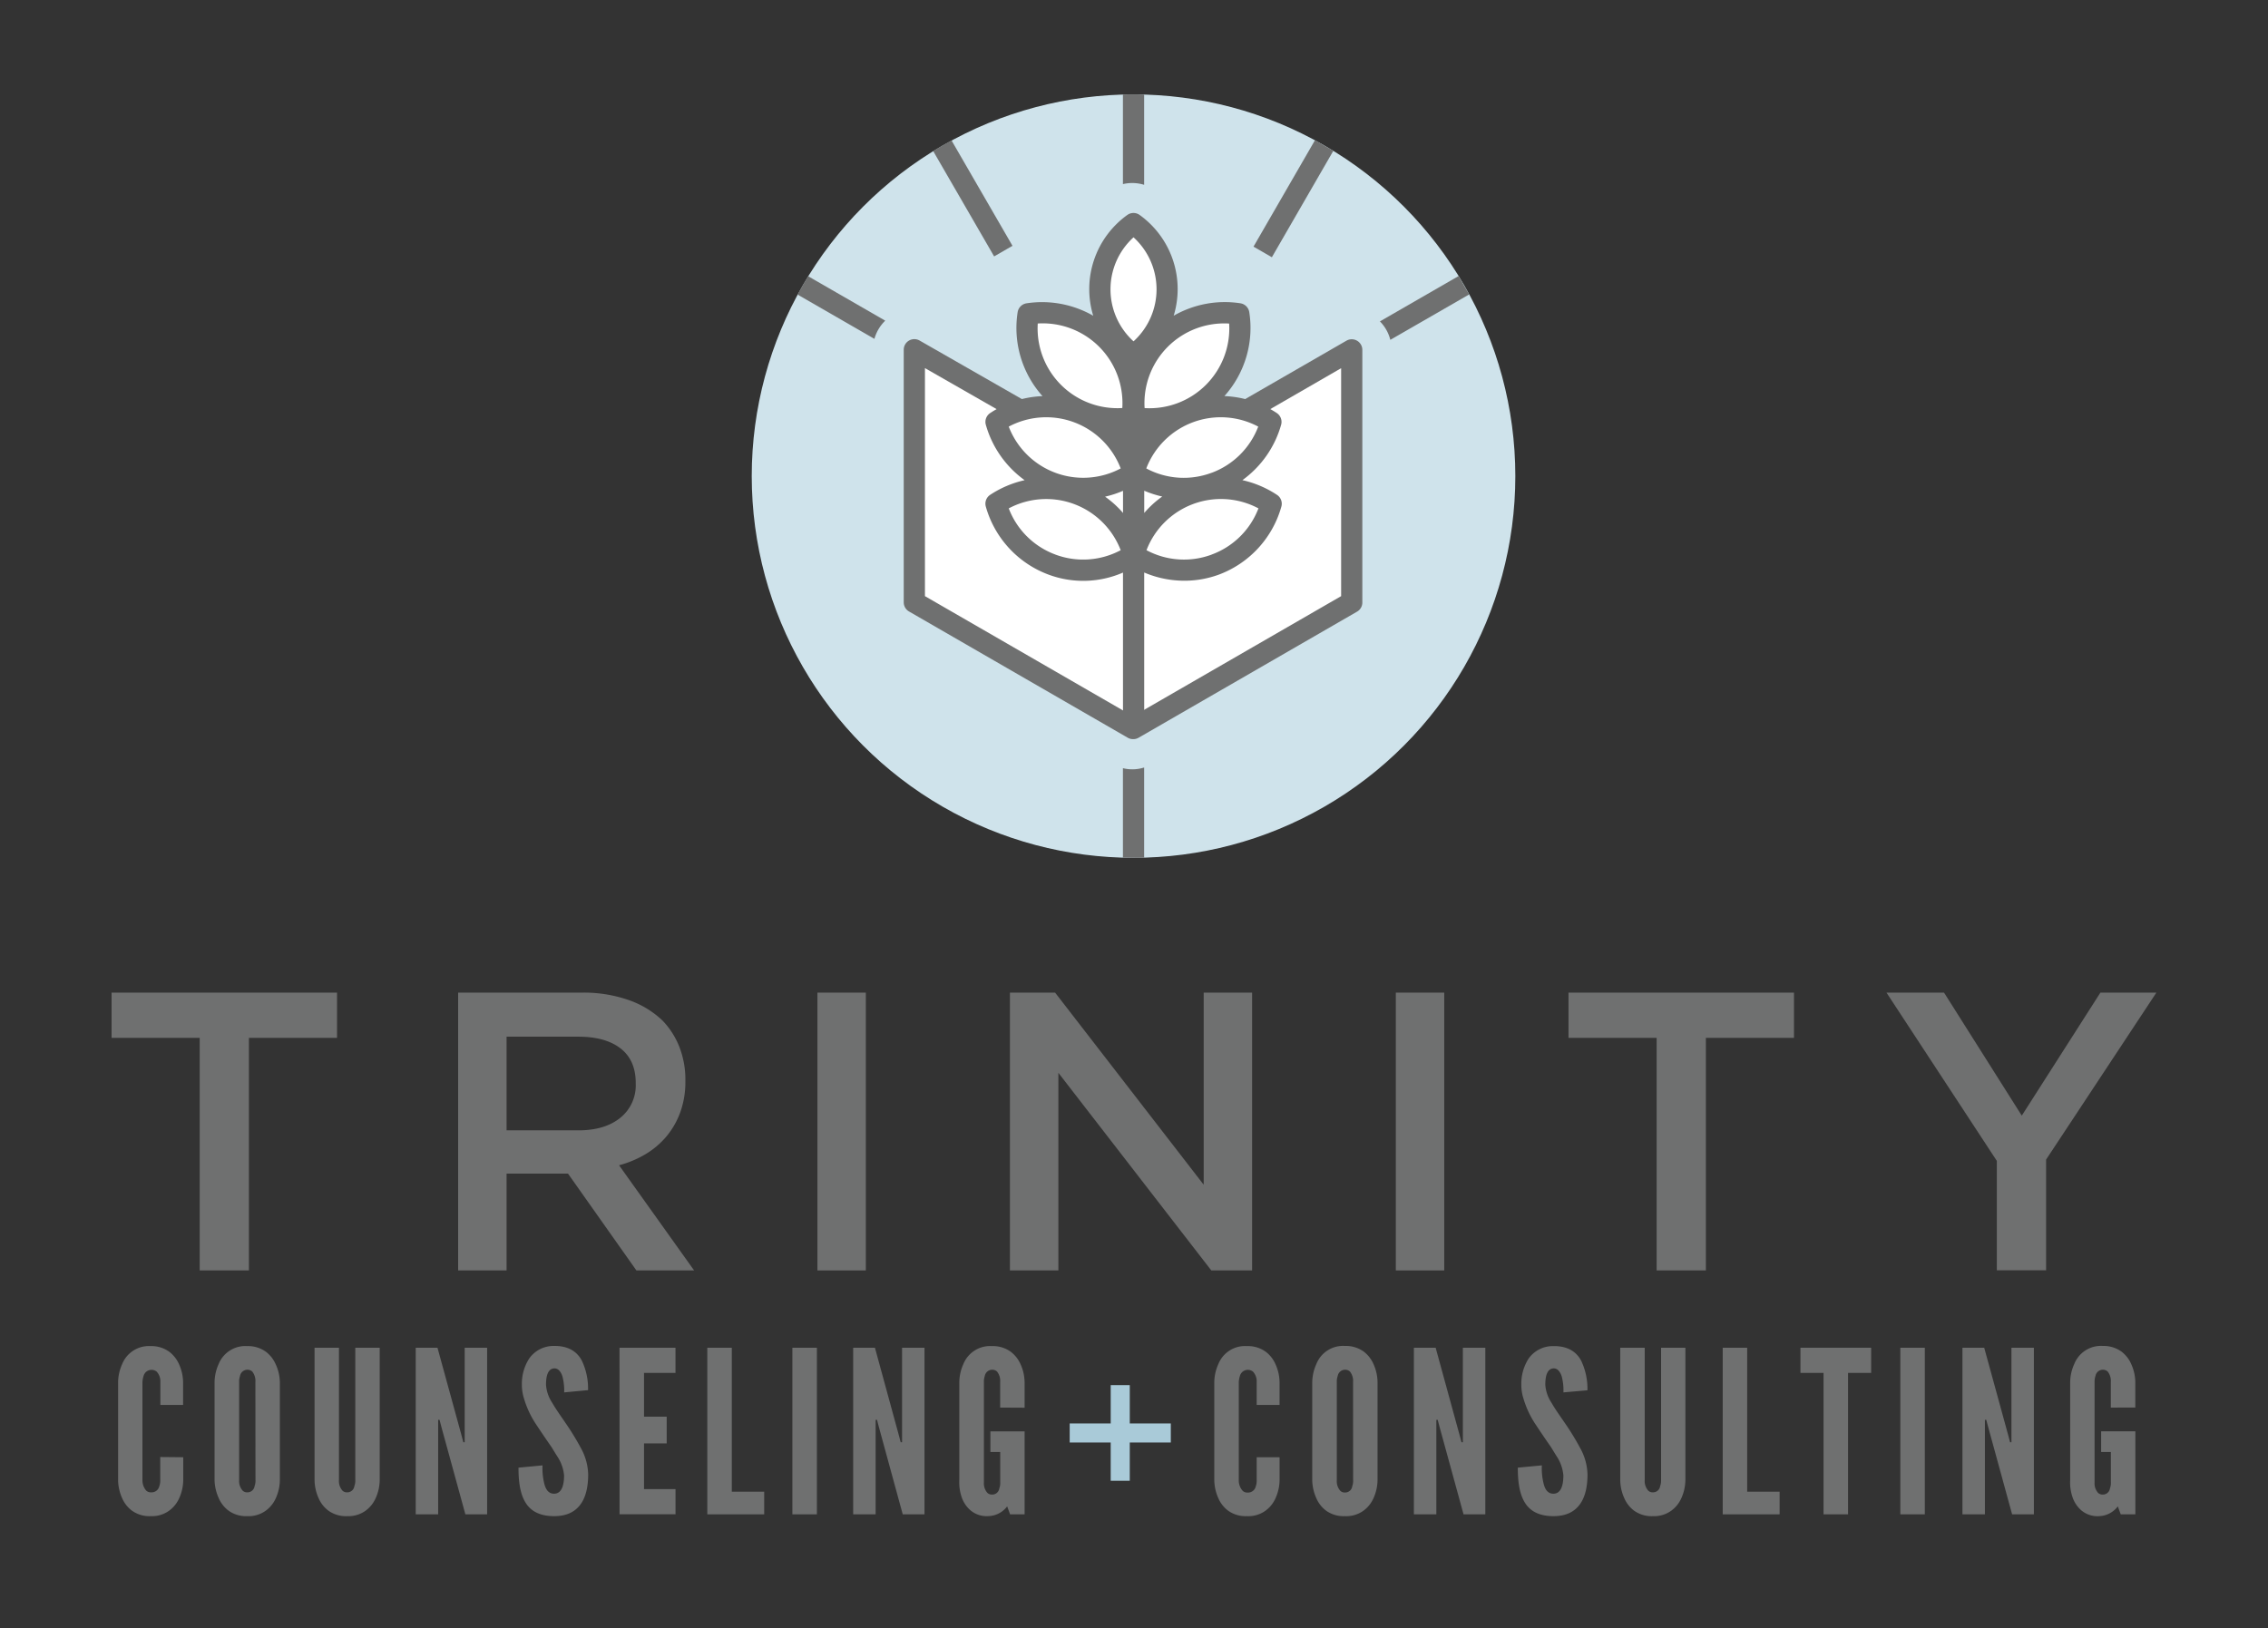 <svg id="Layer_1" data-name="Layer 1" xmlns="http://www.w3.org/2000/svg" viewBox="0 0 729.36 523.72"><rect x="0" y="0" width="729.36" height="523.72" fill="#333333" stroke="none"/><defs><style>.cls-1{fill:#cfe3eb;}.cls-2{fill:#6f7070;}.cls-3{fill:#a9cad8;}.cls-4{fill:#fff;}</style></defs><title>Trinity Logo_Vertical_Full Color</title><circle class="cls-1" cx="364.53" cy="153.15" r="122.78"/><path class="cls-2" d="M64.22,333.85H35.88V319.3h72.51v14.55H80.05v74.81H64.22Z"/><path class="cls-2" d="M147.33,319.3h39.84a43.76,43.76,0,0,1,14.93,2.36A29.9,29.9,0,0,1,213,328.23a25.73,25.73,0,0,1,5.49,8.56,28.88,28.88,0,0,1,1.92,10.72v.26a28.7,28.7,0,0,1-1.6,9.89,26.07,26.07,0,0,1-4.4,7.79,26.61,26.61,0,0,1-6.71,5.75,33.11,33.11,0,0,1-8.62,3.63l24.14,33.83H204.66l-22-31.15H162.91v31.15H147.33ZM186,363.6q8.46,0,13.44-4a13.35,13.35,0,0,0,5-11v-.26q0-7.3-4.87-11.09t-13.7-3.78H162.91V363.6Z"/><path class="cls-2" d="M262.87,319.3h15.57v89.36H262.87Z"/><path class="cls-2" d="M324.78,319.3h14.53l47.78,61.79V319.3h15.57v89.36H389.54l-49.18-63.57v63.57H324.78Z"/><path class="cls-2" d="M448.88,319.3h15.57v89.36H448.88Z"/><path class="cls-2" d="M532.75,333.85H504.41V319.3h72.51v14.55H548.59v74.81H532.75Z"/><path class="cls-2" d="M642.16,373.43,606.67,319.3h18.51l25,39.57,25.28-39.57h18L658,373v35.62H642.16Z"/><path class="cls-2" d="M58.93,468.75v7.36a14.57,14.57,0,0,1-1.31,5.83,10,10,0,0,1-3.14,3.94,9.37,9.37,0,0,1-6,1.82,9.62,9.62,0,0,1-6.12-1.82,9.84,9.84,0,0,1-3.07-3.94,14.74,14.74,0,0,1-1.31-5.83V444.54a14.68,14.68,0,0,1,1.31-5.76A9.26,9.26,0,0,1,48.43,433a9.79,9.79,0,0,1,6,1.82,10.23,10.23,0,0,1,3.14,4,14.51,14.51,0,0,1,1.31,5.76v7.36H51.57v-7.36a4.58,4.58,0,0,0-1.17-3.35,2.65,2.65,0,0,0-4.23,1.38,7.68,7.68,0,0,0-.36,2v31.57A5,5,0,0,0,47,479.46a2.09,2.09,0,0,0,1.54.58,2.54,2.54,0,0,0,2.7-2,5.09,5.09,0,0,0,.29-2v-7.36Z"/><path class="cls-2" d="M90,476.11a14.57,14.57,0,0,1-1.31,5.83,10,10,0,0,1-3.14,3.94,9.39,9.39,0,0,1-6,1.82,9.62,9.62,0,0,1-6.12-1.82,9.84,9.84,0,0,1-3.07-3.94A14.74,14.74,0,0,1,69,476.11V444.54a14.68,14.68,0,0,1,1.31-5.76A9.26,9.26,0,0,1,79.51,433a9.81,9.81,0,0,1,6,1.82,10.23,10.23,0,0,1,3.14,4A14.51,14.51,0,0,1,90,444.54Zm-7.87-31.57a4.84,4.84,0,0,0-1-3.35,2.27,2.27,0,0,0-1.61-.59,2.43,2.43,0,0,0-2.33,2,5.55,5.55,0,0,0-.29,2v31.57A4.63,4.63,0,0,0,78,479.46a2,2,0,0,0,1.53.58,2.3,2.3,0,0,0,2.34-2,5.09,5.09,0,0,0,.29-2Z"/><path class="cls-2" d="M122.11,433.53v42.58a14.57,14.57,0,0,1-1.31,5.83,10,10,0,0,1-3.14,3.94,9.39,9.39,0,0,1-6,1.82,9.58,9.58,0,0,1-6.12-1.82,9.84,9.84,0,0,1-3.07-3.94,14.57,14.57,0,0,1-1.31-5.83V433.53H109v42.58a4.63,4.63,0,0,0,1.1,3.35,2,2,0,0,0,1.53.58,2.29,2.29,0,0,0,2.33-2,5.07,5.07,0,0,0,.3-2V433.53Z"/><path class="cls-2" d="M142,459.19l-.65-2.48h-.44v30.41h-7.22V433.53h7l7.66,27.93.65,2.47h.44v-30.4h7.22v53.59h-7Z"/><path class="cls-2" d="M181.43,447.89a17.6,17.6,0,0,0-.59-5.25c-.51-1.45-1.31-2.47-2.55-2.47-2,.07-2.7,2.18-2.7,5.32a12,12,0,0,0,2,5.75c1.16,2.05,2.7,4.16,4.23,6.42a83.84,83.84,0,0,1,5,8.17,18.33,18.33,0,0,1,2.33,8.38c0,3.58-.58,6.93-2.26,9.41s-4.37,4.08-8.68,4.08c-5,0-7.87-1.89-9.47-4.81s-2-6.78-2-10.79l7.73-.73a20.37,20.37,0,0,0,.65,6.2c.51,1.75,1.39,2.91,3.06,2.91,2.34,0,3.22-2.47,3.22-5.9a13.26,13.26,0,0,0-2.05-5.9c-.66-1-1.31-2.12-2-3.22-1.53-2.18-3.21-4.66-5-7.36a30.56,30.56,0,0,1-3.86-8.31,14.24,14.24,0,0,1-.66-4.3,15,15,0,0,1,2.33-8.46,9.58,9.58,0,0,1,7.95-4.08c4.74-.07,7.51,1.89,9,4.73a20.82,20.82,0,0,1,2,9.49Z"/><path class="cls-2" d="M199.23,433.53h18v8.09H207.11V455.7h7.29v8.6h-7.29V479h10.13v8.09h-18Z"/><path class="cls-2" d="M227.46,433.53h7.88v46.3h10.42v7.29h-18.3Z"/><path class="cls-2" d="M254.82,433.53h7.88v53.59h-7.88Z"/><path class="cls-2" d="M282.68,459.19l-.65-2.48h-.44v30.41h-7.22V433.53h7L289,461.46l.65,2.47h.44v-30.4h7.22v53.59h-7Z"/><path class="cls-2" d="M321.64,452.78v-8.24a4.84,4.84,0,0,0-1-3.35,2.27,2.27,0,0,0-1.61-.59,2.43,2.43,0,0,0-2.33,2,5.55,5.55,0,0,0-.29,2v32.23a4.63,4.63,0,0,0,1.09,3.35,2.09,2.09,0,0,0,1.53.58,2.3,2.3,0,0,0,2.34-2,5,5,0,0,0,.29-2v-9.7H318.5v-6.64h11v26.69h-4.67l-.94-2.55a7.84,7.84,0,0,1-6.13,3.13,8,8,0,0,1-5.61-1.82,9.6,9.6,0,0,1-2.77-3.94,14.64,14.64,0,0,1-.88-5.83V444.54a14.68,14.68,0,0,1,1.31-5.76A9.26,9.26,0,0,1,319,433a9.79,9.79,0,0,1,6.05,1.82,10.23,10.23,0,0,1,3.14,4,14.51,14.51,0,0,1,1.31,5.76v8.24Z"/><path class="cls-2" d="M411.5,468.75v7.36a14.57,14.57,0,0,1-1.31,5.83,9.92,9.92,0,0,1-3.13,3.94A9.4,9.4,0,0,1,401,487.7a9.63,9.63,0,0,1-6.13-1.82,9.9,9.9,0,0,1-3.06-3.94,14.57,14.57,0,0,1-1.31-5.83V444.54a14.51,14.51,0,0,1,1.31-5.76A9.23,9.23,0,0,1,401,433a9.83,9.83,0,0,1,6.05,1.82,10.11,10.11,0,0,1,3.13,4,14.51,14.51,0,0,1,1.31,5.76v7.36h-7.36v-7.36a4.58,4.58,0,0,0-1.17-3.35,2.64,2.64,0,0,0-4.22,1.38,8.12,8.12,0,0,0-.37,2v31.57a5,5,0,0,0,1.24,3.35,2.08,2.08,0,0,0,1.53.58,2.54,2.54,0,0,0,2.7-2,5.09,5.09,0,0,0,.29-2v-7.36Z"/><path class="cls-2" d="M443,476.11a14.57,14.57,0,0,1-1.31,5.83,9.92,9.92,0,0,1-3.13,3.94,9.4,9.4,0,0,1-6.05,1.82,9.63,9.63,0,0,1-6.13-1.82,9.9,9.9,0,0,1-3.06-3.94,14.74,14.74,0,0,1-1.32-5.83V444.54a14.68,14.68,0,0,1,1.32-5.76,9.23,9.23,0,0,1,9.19-5.83,9.83,9.83,0,0,1,6.05,1.82,10.11,10.11,0,0,1,3.13,4,14.51,14.51,0,0,1,1.31,5.76Zm-7.87-31.57a4.84,4.84,0,0,0-1-3.35,2.24,2.24,0,0,0-1.6-.59,2.44,2.44,0,0,0-2.34,2,5.55,5.55,0,0,0-.29,2v31.57a4.59,4.59,0,0,0,1.1,3.35,2,2,0,0,0,1.53.58,2.3,2.3,0,0,0,2.33-2,5.09,5.09,0,0,0,.29-2Z"/><path class="cls-2" d="M463,459.19l-.66-2.48h-.43v30.41h-7.22V433.53h7l7.65,27.93.66,2.47h.44v-30.4h7.22v53.59h-7Z"/><path class="cls-2" d="M502.78,447.89a17.6,17.6,0,0,0-.58-5.25c-.51-1.45-1.32-2.47-2.55-2.47-2,.07-2.7,2.18-2.7,5.32a12,12,0,0,0,2,5.75c1.16,2.05,2.69,4.16,4.23,6.42a81.8,81.8,0,0,1,5,8.17,18.34,18.34,0,0,1,2.34,8.38c0,3.58-.58,6.93-2.26,9.41s-4.37,4.08-8.68,4.08c-5,0-7.87-1.89-9.47-4.81s-2-6.78-2-10.79l7.73-.73a20.37,20.37,0,0,0,.65,6.2c.51,1.75,1.39,2.91,3.06,2.91,2.34,0,3.21-2.47,3.21-5.9a13.24,13.24,0,0,0-2-5.9c-.66-1-1.31-2.12-2-3.22-1.53-2.18-3.21-4.66-5-7.36a30.56,30.56,0,0,1-3.86-8.31,14.24,14.24,0,0,1-.66-4.3,15,15,0,0,1,2.33-8.46A9.56,9.56,0,0,1,499.5,433c4.74-.07,7.51,1.89,9,4.73a21,21,0,0,1,2,9.49Z"/><path class="cls-2" d="M542,433.53v42.58a14.57,14.57,0,0,1-1.31,5.83,10,10,0,0,1-3.14,3.94,9.39,9.39,0,0,1-6,1.82,9.58,9.58,0,0,1-6.12-1.82,9.84,9.84,0,0,1-3.07-3.94,14.57,14.57,0,0,1-1.31-5.83V433.53h7.87v42.58a4.63,4.63,0,0,0,1.1,3.35,2,2,0,0,0,1.53.58,2.29,2.29,0,0,0,2.33-2,5.07,5.07,0,0,0,.3-2V433.53Z"/><path class="cls-2" d="M554,433.53h7.87v46.3H572.3v7.29H554Z"/><path class="cls-2" d="M579,441.62v-8.09h22.74v8.09h-7.43v45.5h-7.88v-45.5Z"/><path class="cls-2" d="M611.12,433.53H619v53.59h-7.88Z"/><path class="cls-2" d="M639.42,459.19l-.66-2.48h-.44v30.41H631.1V433.53h7l7.66,27.93.66,2.47h.43v-30.4h7.22v53.59h-7Z"/><path class="cls-2" d="M678.81,452.78v-8.24a4.84,4.84,0,0,0-1-3.35,2.24,2.24,0,0,0-1.6-.59,2.43,2.43,0,0,0-2.33,2,5.55,5.55,0,0,0-.29,2v32.23a4.63,4.63,0,0,0,1.09,3.35,2.09,2.09,0,0,0,1.53.58,2.3,2.3,0,0,0,2.33-2,5,5,0,0,0,.29-2v-9.7h-3.13v-6.64h11v26.69H682l-.94-2.55A7.87,7.87,0,0,1,675,487.7a8,8,0,0,1-5.62-1.82,9.67,9.67,0,0,1-2.76-3.94,14.64,14.64,0,0,1-.88-5.83V444.54a14.51,14.51,0,0,1,1.31-5.76,9.23,9.23,0,0,1,9.19-5.83,9.83,9.83,0,0,1,6,1.82,10.11,10.11,0,0,1,3.13,4,14.68,14.68,0,0,1,1.32,5.76v8.24Z"/><path class="cls-3" d="M344,457.88h13.19V445.56h6.13v12.32h13.2V464h-13.2v12.32h-6.13V464H344Z"/><rect class="cls-2" x="396.18" y="60.52" width="39.53" height="6.82" transform="translate(152.61 392.18) rotate(-60)"/><path class="cls-2" d="M364.59,30.36h-.13c-1.12,0-2.23,0-3.34.05V59.22a13.05,13.05,0,0,1,6.82.23v-29C366.83,30.38,365.71,30.36,364.59,30.36Z"/><path class="cls-2" d="M469.06,88.8l-25.29,14.58a13,13,0,0,1,3.34,5.94l25.36-14.61Z"/><path class="cls-2" d="M319.7,82.48l5.9-3.41L306,45.17c-2,1.08-4,2.23-5.9,3.42Z"/><path class="cls-2" d="M361.12,247.07v28.81c1.1,0,2.21.05,3.33.05h.15c1.12,0,2.23,0,3.34-.05v-29a12.52,12.52,0,0,1-6.82.22Z"/><path class="cls-2" d="M256.49,94.76,281.2,109a13,13,0,0,1,3.48-5.85L259.9,88.86Q258.12,91.76,256.49,94.76Z"/><polygon class="cls-4" points="294.04 112.54 294.04 193.75 364.37 234.35 434.69 193.75 434.69 112.54 364.67 152.97 294.04 112.54"/><path class="cls-2" d="M364.37,237.76a3.38,3.38,0,0,1-1.71-.46l-70.32-40.6a3.4,3.4,0,0,1-1.71-2.95V112.54a3.41,3.41,0,0,1,5.1-3L364.66,149,433,109.59a3.41,3.41,0,0,1,5.11,3v81.21a3.39,3.39,0,0,1-1.7,2.95l-70.33,40.6A3.37,3.37,0,0,1,364.37,237.76Zm-66.92-46,66.92,38.63,66.92-38.63V118.44l-64.92,37.48a3.41,3.41,0,0,1-3.4,0l-65.52-37.51Z"/><path class="cls-4" d="M353.71,93.07a26.14,26.14,0,0,0,10.81,21.13,26,26,0,0,0,0-42.26A26.14,26.14,0,0,0,353.71,93.07Z"/><path class="cls-4" d="M373.18,109.11A29.18,29.18,0,0,0,365,134.34,29.1,29.1,0,0,0,398.41,101,29.16,29.16,0,0,0,373.18,109.11Z"/><path class="cls-4" d="M355.87,109.11A29.18,29.18,0,0,1,364,134.34,29.09,29.09,0,0,1,330.64,101,29.16,29.16,0,0,1,355.87,109.11Z"/><path class="cls-4" d="M382.42,132.64a29.15,29.15,0,0,0-17.89,19.56,29.09,29.09,0,0,0,44.22-16.49A29.16,29.16,0,0,0,382.42,132.64Z"/><path class="cls-4" d="M346.64,132.64a29.19,29.19,0,0,1,17.89,19.56,29.1,29.1,0,0,1-44.23-16.49A29.18,29.18,0,0,1,346.64,132.64Z"/><path class="cls-4" d="M382.42,158.94a29.18,29.18,0,0,0-17.9,19.56A29.1,29.1,0,0,0,408.75,162,29.16,29.16,0,0,0,382.42,158.94Z"/><path class="cls-4" d="M346.63,158.94a29.15,29.15,0,0,1,17.89,19.56A29.09,29.09,0,0,1,320.3,162,29.16,29.16,0,0,1,346.63,158.94Z"/><path class="cls-2" d="M410.63,159.16a33.34,33.34,0,0,0-11.09-4.71A33,33,0,0,0,412,136.63a3.41,3.41,0,0,0-1.41-3.77,32.76,32.76,0,0,0-16.84-5.45,32.82,32.82,0,0,0,8-27,3.42,3.42,0,0,0-2.85-2.85,33,33,0,0,0-21.46,4,29.35,29.35,0,0,0-10.93-32.4,3.39,3.39,0,0,0-4,0,29.36,29.36,0,0,0-10.94,32.41,33.09,33.09,0,0,0-21.47-4,3.42,3.42,0,0,0-2.84,2.85,32.85,32.85,0,0,0,8,27,32.73,32.73,0,0,0-16.83,5.45,3.41,3.41,0,0,0-1.4,3.77,33,33,0,0,0,12.48,17.82,33.38,33.38,0,0,0-11.08,4.71,3.41,3.41,0,0,0-1.41,3.77,32.83,32.83,0,0,0,20,21.83,32.06,32.06,0,0,0,24.12-.59v50.18h6.82v-50.2a33,33,0,0,0,12.84,2.64,32.11,32.11,0,0,0,11.27-2,32.79,32.79,0,0,0,20-21.83A3.41,3.41,0,0,0,410.63,159.16Zm-21-7.08a25.5,25.5,0,0,1-21-1.4,25.65,25.65,0,0,1,36-13.45A25.54,25.54,0,0,1,389.67,152.08Zm5.65-48a25.67,25.67,0,0,1-27.19,27.19,25.65,25.65,0,0,1,27.19-27.19ZM364.53,76.34a22.61,22.61,0,0,1,0,33.46,22.59,22.59,0,0,1,0-33.46Zm-30.8,27.72a25.65,25.65,0,0,1,27.19,27.19,25.65,25.65,0,0,1-27.19-27.19Zm-9.33,33.17a25.65,25.65,0,0,1,36,13.45,25.65,25.65,0,0,1-36-13.45Zm15,41.15a25.5,25.5,0,0,1-15-14.85,25.66,25.66,0,0,1,36,13.45A25.6,25.6,0,0,1,339.38,178.38Zm16-18.62a33,33,0,0,0,5.75-1.88V165A31.87,31.87,0,0,0,355.37,159.76Zm12.57-1.91a33.13,33.13,0,0,0,5.79,1.87,31.64,31.64,0,0,0-5.79,5.29Zm21.73,20.53a25.53,25.53,0,0,1-21-1.4,25.64,25.64,0,0,1,36-13.45A25.5,25.5,0,0,1,389.67,178.38Z"/></svg>